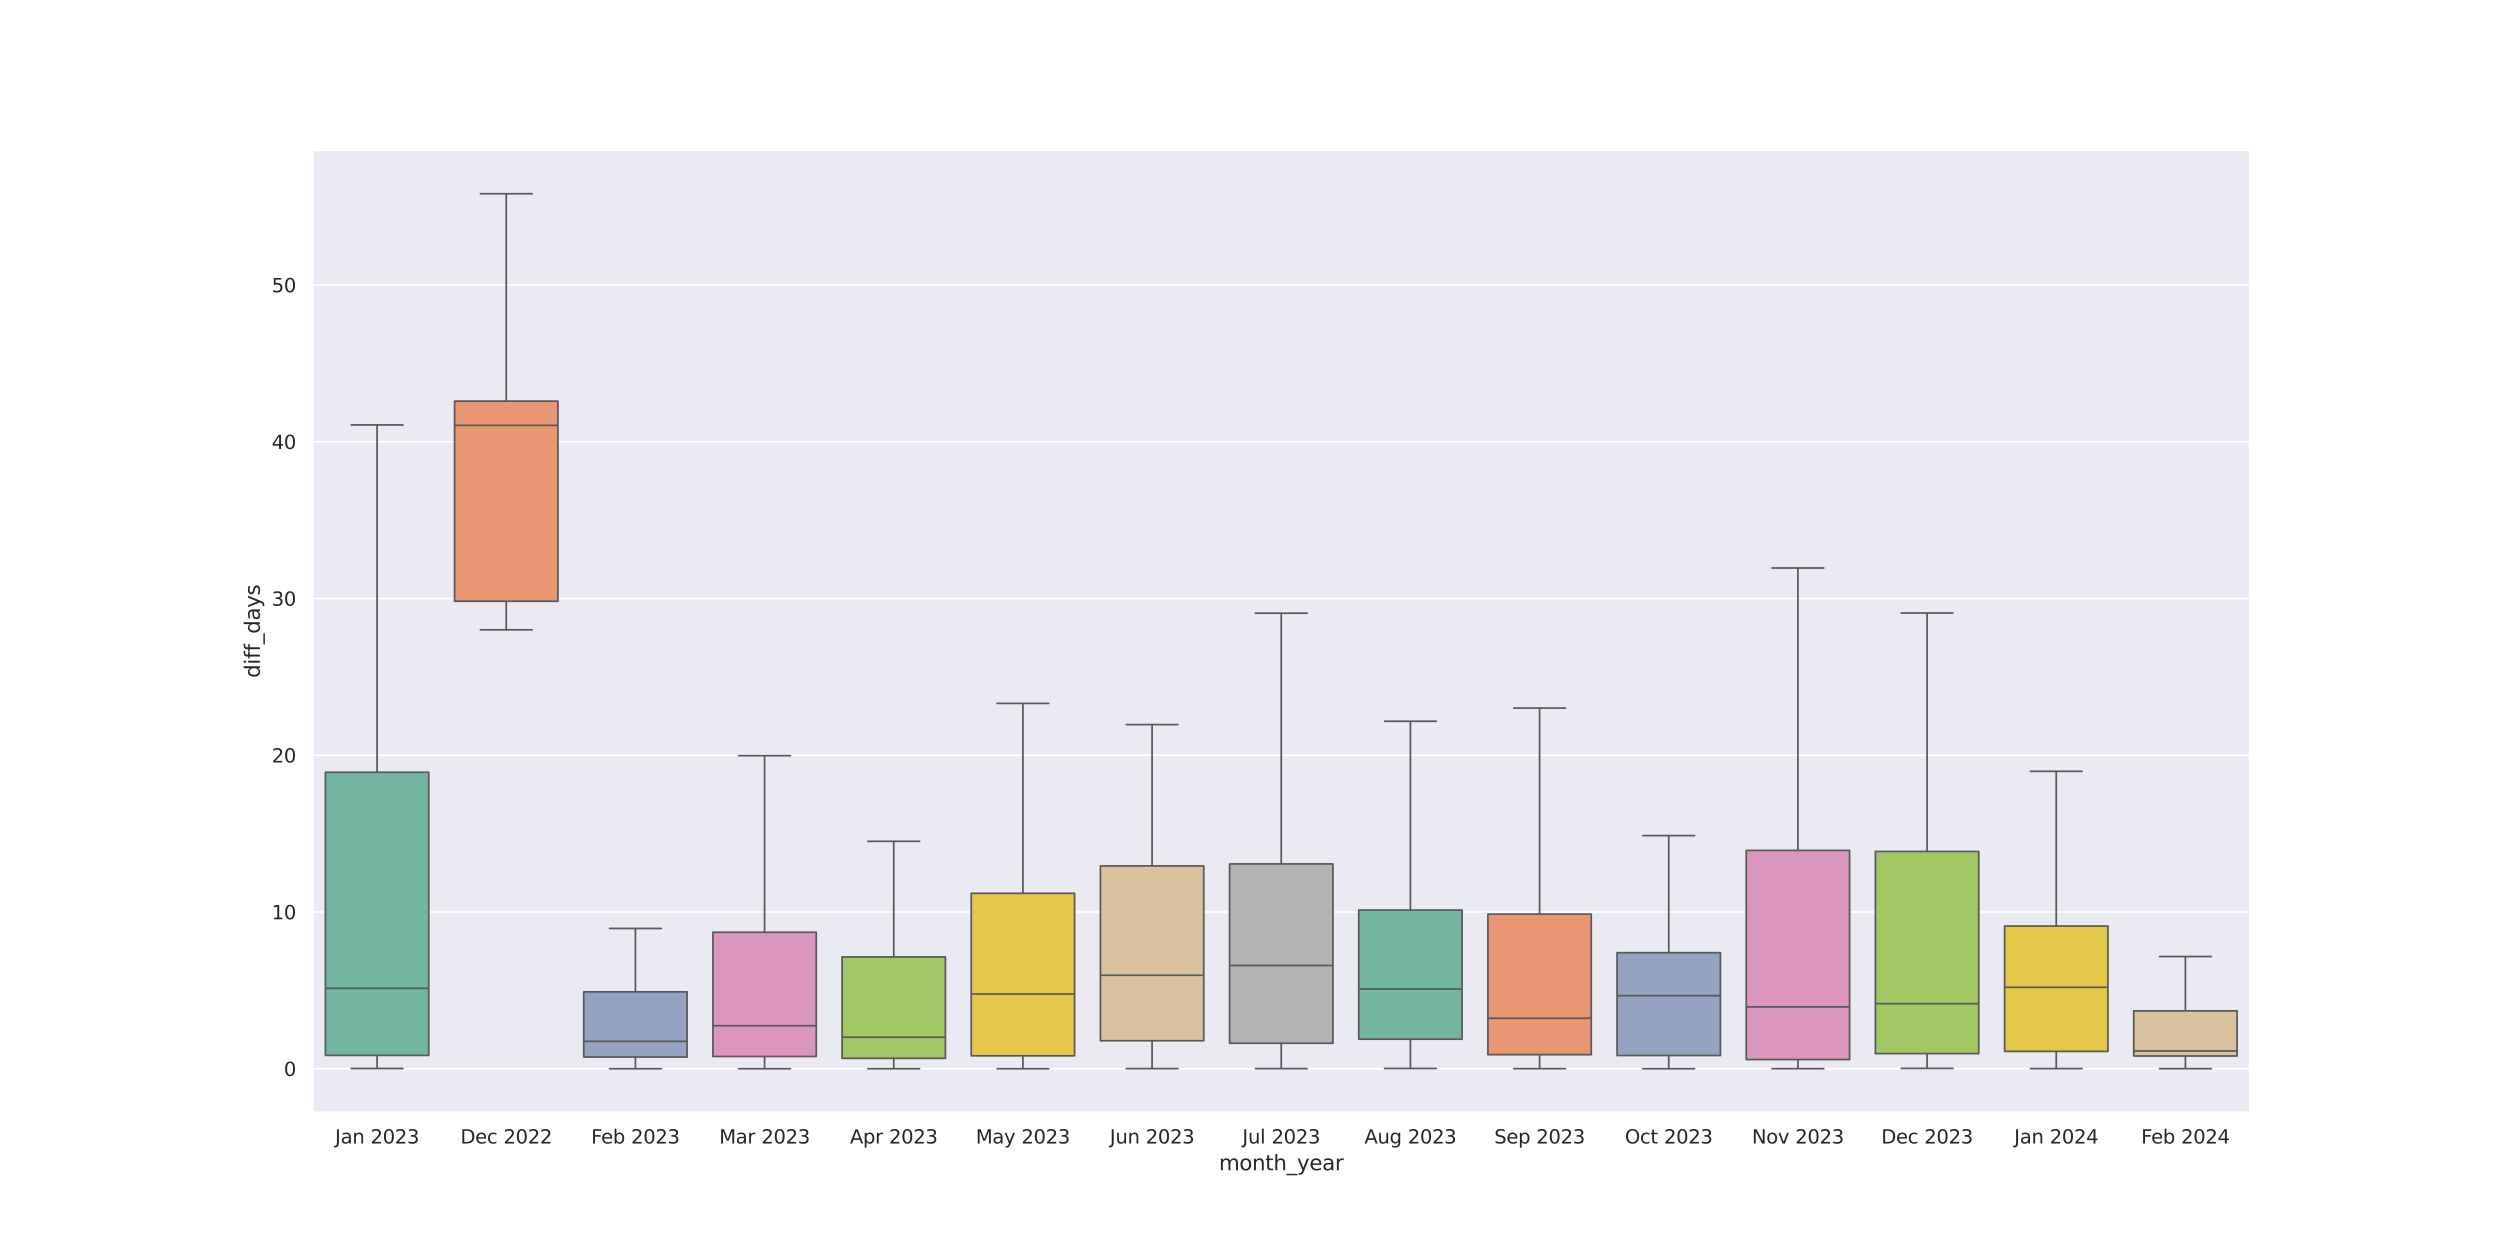 <?xml version="1.0" encoding="utf-8" standalone="no"?>
<!DOCTYPE svg PUBLIC "-//W3C//DTD SVG 1.1//EN"
  "http://www.w3.org/Graphics/SVG/1.1/DTD/svg11.dtd">
<svg xmlns:xlink="http://www.w3.org/1999/xlink" width="1440pt" height="720pt" viewBox="0 0 1440 720" xmlns="http://www.w3.org/2000/svg" version="1.1">
 <defs>
  <style type="text/css">*{stroke-linejoin: round; stroke-linecap: butt}</style>
 </defs>
 <g id="figure_1">
  <g id="patch_1">
   <path d="M 0 720 
L 1440 720 
L 1440 0 
L 0 0 
z
" style="fill: #ffffff"/>
  </g>
  <g id="axes_1">
   <g id="patch_2">
    <path d="M 180 640.8 
L 1296 640.8 
L 1296 86.4 
L 180 86.4 
z
" style="fill: #eaeaf2"/>
   </g>
   <g id="matplotlib.axis_1">
    <g id="xtick_1">
     <g id="text_1">
      <!-- Jan 2023 -->
      <g style="fill: #262626" transform="translate(192.976 658.658) scale(0.11 -0.11)">
       <defs>
        <path id="DejaVuSans-4a" d="M 628 4666 
L 1259 4666 
L 1259 325 
Q 1259 -519 939 -900 
Q 619 -1281 -91 -1281 
L -331 -1281 
L -331 -750 
L -134 -750 
Q 284 -750 456 -515 
Q 628 -281 628 325 
L 628 4666 
z
" transform="scale(0.016)"/>
        <path id="DejaVuSans-61" d="M 2194 1759 
Q 1497 1759 1228 1600 
Q 959 1441 959 1056 
Q 959 750 1161 570 
Q 1363 391 1709 391 
Q 2188 391 2477 730 
Q 2766 1069 2766 1631 
L 2766 1759 
L 2194 1759 
z
M 3341 1997 
L 3341 0 
L 2766 0 
L 2766 531 
Q 2569 213 2275 61 
Q 1981 -91 1556 -91 
Q 1019 -91 701 211 
Q 384 513 384 1019 
Q 384 1609 779 1909 
Q 1175 2209 1959 2209 
L 2766 2209 
L 2766 2266 
Q 2766 2663 2505 2880 
Q 2244 3097 1772 3097 
Q 1472 3097 1187 3025 
Q 903 2953 641 2809 
L 641 3341 
Q 956 3463 1253 3523 
Q 1550 3584 1831 3584 
Q 2591 3584 2966 3190 
Q 3341 2797 3341 1997 
z
" transform="scale(0.016)"/>
        <path id="DejaVuSans-6e" d="M 3513 2113 
L 3513 0 
L 2938 0 
L 2938 2094 
Q 2938 2591 2744 2837 
Q 2550 3084 2163 3084 
Q 1697 3084 1428 2787 
Q 1159 2491 1159 1978 
L 1159 0 
L 581 0 
L 581 3500 
L 1159 3500 
L 1159 2956 
Q 1366 3272 1645 3428 
Q 1925 3584 2291 3584 
Q 2894 3584 3203 3211 
Q 3513 2838 3513 2113 
z
" transform="scale(0.016)"/>
        <path id="DejaVuSans-20" transform="scale(0.016)"/>
        <path id="DejaVuSans-32" d="M 1228 531 
L 3431 531 
L 3431 0 
L 469 0 
L 469 531 
Q 828 903 1448 1529 
Q 2069 2156 2228 2338 
Q 2531 2678 2651 2914 
Q 2772 3150 2772 3378 
Q 2772 3750 2511 3984 
Q 2250 4219 1831 4219 
Q 1534 4219 1204 4116 
Q 875 4013 500 3803 
L 500 4441 
Q 881 4594 1212 4672 
Q 1544 4750 1819 4750 
Q 2544 4750 2975 4387 
Q 3406 4025 3406 3419 
Q 3406 3131 3298 2873 
Q 3191 2616 2906 2266 
Q 2828 2175 2409 1742 
Q 1991 1309 1228 531 
z
" transform="scale(0.016)"/>
        <path id="DejaVuSans-30" d="M 2034 4250 
Q 1547 4250 1301 3770 
Q 1056 3291 1056 2328 
Q 1056 1369 1301 889 
Q 1547 409 2034 409 
Q 2525 409 2770 889 
Q 3016 1369 3016 2328 
Q 3016 3291 2770 3770 
Q 2525 4250 2034 4250 
z
M 2034 4750 
Q 2819 4750 3233 4129 
Q 3647 3509 3647 2328 
Q 3647 1150 3233 529 
Q 2819 -91 2034 -91 
Q 1250 -91 836 529 
Q 422 1150 422 2328 
Q 422 3509 836 4129 
Q 1250 4750 2034 4750 
z
" transform="scale(0.016)"/>
        <path id="DejaVuSans-33" d="M 2597 2516 
Q 3050 2419 3304 2112 
Q 3559 1806 3559 1356 
Q 3559 666 3084 287 
Q 2609 -91 1734 -91 
Q 1441 -91 1130 -33 
Q 819 25 488 141 
L 488 750 
Q 750 597 1062 519 
Q 1375 441 1716 441 
Q 2309 441 2620 675 
Q 2931 909 2931 1356 
Q 2931 1769 2642 2001 
Q 2353 2234 1838 2234 
L 1294 2234 
L 1294 2753 
L 1863 2753 
Q 2328 2753 2575 2939 
Q 2822 3125 2822 3475 
Q 2822 3834 2567 4026 
Q 2313 4219 1838 4219 
Q 1578 4219 1281 4162 
Q 984 4106 628 3988 
L 628 4550 
Q 988 4650 1302 4700 
Q 1616 4750 1894 4750 
Q 2613 4750 3031 4423 
Q 3450 4097 3450 3541 
Q 3450 3153 3228 2886 
Q 3006 2619 2597 2516 
z
" transform="scale(0.016)"/>
       </defs>
       <use xlink:href="#DejaVuSans-4a"/>
       <use xlink:href="#DejaVuSans-61" x="29.492"/>
       <use xlink:href="#DejaVuSans-6e" x="90.771"/>
       <use xlink:href="#DejaVuSans-20" x="154.15"/>
       <use xlink:href="#DejaVuSans-32" x="185.938"/>
       <use xlink:href="#DejaVuSans-30" x="249.561"/>
       <use xlink:href="#DejaVuSans-32" x="313.184"/>
       <use xlink:href="#DejaVuSans-33" x="376.807"/>
      </g>
     </g>
    </g>
    <g id="xtick_2">
     <g id="text_2">
      <!-- Dec 2022 -->
      <g style="fill: #262626" transform="translate(265.211 658.658) scale(0.11 -0.11)">
       <defs>
        <path id="DejaVuSans-44" d="M 1259 4147 
L 1259 519 
L 2022 519 
Q 2988 519 3436 956 
Q 3884 1394 3884 2338 
Q 3884 3275 3436 3711 
Q 2988 4147 2022 4147 
L 1259 4147 
z
M 628 4666 
L 1925 4666 
Q 3281 4666 3915 4102 
Q 4550 3538 4550 2338 
Q 4550 1131 3912 565 
Q 3275 0 1925 0 
L 628 0 
L 628 4666 
z
" transform="scale(0.016)"/>
        <path id="DejaVuSans-65" d="M 3597 1894 
L 3597 1613 
L 953 1613 
Q 991 1019 1311 708 
Q 1631 397 2203 397 
Q 2534 397 2845 478 
Q 3156 559 3463 722 
L 3463 178 
Q 3153 47 2828 -22 
Q 2503 -91 2169 -91 
Q 1331 -91 842 396 
Q 353 884 353 1716 
Q 353 2575 817 3079 
Q 1281 3584 2069 3584 
Q 2775 3584 3186 3129 
Q 3597 2675 3597 1894 
z
M 3022 2063 
Q 3016 2534 2758 2815 
Q 2500 3097 2075 3097 
Q 1594 3097 1305 2825 
Q 1016 2553 972 2059 
L 3022 2063 
z
" transform="scale(0.016)"/>
        <path id="DejaVuSans-63" d="M 3122 3366 
L 3122 2828 
Q 2878 2963 2633 3030 
Q 2388 3097 2138 3097 
Q 1578 3097 1268 2742 
Q 959 2388 959 1747 
Q 959 1106 1268 751 
Q 1578 397 2138 397 
Q 2388 397 2633 464 
Q 2878 531 3122 666 
L 3122 134 
Q 2881 22 2623 -34 
Q 2366 -91 2075 -91 
Q 1284 -91 818 406 
Q 353 903 353 1747 
Q 353 2603 823 3093 
Q 1294 3584 2113 3584 
Q 2378 3584 2631 3529 
Q 2884 3475 3122 3366 
z
" transform="scale(0.016)"/>
       </defs>
       <use xlink:href="#DejaVuSans-44"/>
       <use xlink:href="#DejaVuSans-65" x="77.002"/>
       <use xlink:href="#DejaVuSans-63" x="138.525"/>
       <use xlink:href="#DejaVuSans-20" x="193.506"/>
       <use xlink:href="#DejaVuSans-32" x="225.293"/>
       <use xlink:href="#DejaVuSans-30" x="288.916"/>
       <use xlink:href="#DejaVuSans-32" x="352.539"/>
       <use xlink:href="#DejaVuSans-32" x="416.162"/>
      </g>
     </g>
    </g>
    <g id="xtick_3">
     <g id="text_3">
      <!-- Feb 2023 -->
      <g style="fill: #262626" transform="translate(340.518 658.658) scale(0.11 -0.11)">
       <defs>
        <path id="DejaVuSans-46" d="M 628 4666 
L 3309 4666 
L 3309 4134 
L 1259 4134 
L 1259 2759 
L 3109 2759 
L 3109 2228 
L 1259 2228 
L 1259 0 
L 628 0 
L 628 4666 
z
" transform="scale(0.016)"/>
        <path id="DejaVuSans-62" d="M 3116 1747 
Q 3116 2381 2855 2742 
Q 2594 3103 2138 3103 
Q 1681 3103 1420 2742 
Q 1159 2381 1159 1747 
Q 1159 1113 1420 752 
Q 1681 391 2138 391 
Q 2594 391 2855 752 
Q 3116 1113 3116 1747 
z
M 1159 2969 
Q 1341 3281 1617 3432 
Q 1894 3584 2278 3584 
Q 2916 3584 3314 3078 
Q 3713 2572 3713 1747 
Q 3713 922 3314 415 
Q 2916 -91 2278 -91 
Q 1894 -91 1617 61 
Q 1341 213 1159 525 
L 1159 0 
L 581 0 
L 581 4863 
L 1159 4863 
L 1159 2969 
z
" transform="scale(0.016)"/>
       </defs>
       <use xlink:href="#DejaVuSans-46"/>
       <use xlink:href="#DejaVuSans-65" x="52.02"/>
       <use xlink:href="#DejaVuSans-62" x="113.543"/>
       <use xlink:href="#DejaVuSans-20" x="177.02"/>
       <use xlink:href="#DejaVuSans-32" x="208.807"/>
       <use xlink:href="#DejaVuSans-30" x="272.43"/>
       <use xlink:href="#DejaVuSans-32" x="336.053"/>
       <use xlink:href="#DejaVuSans-33" x="399.676"/>
      </g>
     </g>
    </g>
    <g id="xtick_4">
     <g id="text_4">
      <!-- Mar 2023 -->
      <g style="fill: #262626" transform="translate(414.278 658.658) scale(0.11 -0.11)">
       <defs>
        <path id="DejaVuSans-4d" d="M 628 4666 
L 1569 4666 
L 2759 1491 
L 3956 4666 
L 4897 4666 
L 4897 0 
L 4281 0 
L 4281 4097 
L 3078 897 
L 2444 897 
L 1241 4097 
L 1241 0 
L 628 0 
L 628 4666 
z
" transform="scale(0.016)"/>
        <path id="DejaVuSans-72" d="M 2631 2963 
Q 2534 3019 2420 3045 
Q 2306 3072 2169 3072 
Q 1681 3072 1420 2755 
Q 1159 2438 1159 1844 
L 1159 0 
L 581 0 
L 581 3500 
L 1159 3500 
L 1159 2956 
Q 1341 3275 1631 3429 
Q 1922 3584 2338 3584 
Q 2397 3584 2469 3576 
Q 2541 3569 2628 3553 
L 2631 2963 
z
" transform="scale(0.016)"/>
       </defs>
       <use xlink:href="#DejaVuSans-4d"/>
       <use xlink:href="#DejaVuSans-61" x="86.279"/>
       <use xlink:href="#DejaVuSans-72" x="147.559"/>
       <use xlink:href="#DejaVuSans-20" x="188.672"/>
       <use xlink:href="#DejaVuSans-32" x="220.459"/>
       <use xlink:href="#DejaVuSans-30" x="284.082"/>
       <use xlink:href="#DejaVuSans-32" x="347.705"/>
       <use xlink:href="#DejaVuSans-33" x="411.328"/>
      </g>
     </g>
    </g>
    <g id="xtick_5">
     <g id="text_5">
      <!-- Apr 2023 -->
      <g style="fill: #262626" transform="translate(489.54 658.658) scale(0.11 -0.11)">
       <defs>
        <path id="DejaVuSans-41" d="M 2188 4044 
L 1331 1722 
L 3047 1722 
L 2188 4044 
z
M 1831 4666 
L 2547 4666 
L 4325 0 
L 3669 0 
L 3244 1197 
L 1141 1197 
L 716 0 
L 50 0 
L 1831 4666 
z
" transform="scale(0.016)"/>
        <path id="DejaVuSans-70" d="M 1159 525 
L 1159 -1331 
L 581 -1331 
L 581 3500 
L 1159 3500 
L 1159 2969 
Q 1341 3281 1617 3432 
Q 1894 3584 2278 3584 
Q 2916 3584 3314 3078 
Q 3713 2572 3713 1747 
Q 3713 922 3314 415 
Q 2916 -91 2278 -91 
Q 1894 -91 1617 61 
Q 1341 213 1159 525 
z
M 3116 1747 
Q 3116 2381 2855 2742 
Q 2594 3103 2138 3103 
Q 1681 3103 1420 2742 
Q 1159 2381 1159 1747 
Q 1159 1113 1420 752 
Q 1681 391 2138 391 
Q 2594 391 2855 752 
Q 3116 1113 3116 1747 
z
" transform="scale(0.016)"/>
       </defs>
       <use xlink:href="#DejaVuSans-41"/>
       <use xlink:href="#DejaVuSans-70" x="68.408"/>
       <use xlink:href="#DejaVuSans-72" x="131.885"/>
       <use xlink:href="#DejaVuSans-20" x="172.998"/>
       <use xlink:href="#DejaVuSans-32" x="204.785"/>
       <use xlink:href="#DejaVuSans-30" x="268.408"/>
       <use xlink:href="#DejaVuSans-32" x="332.031"/>
       <use xlink:href="#DejaVuSans-33" x="395.654"/>
      </g>
     </g>
    </g>
    <g id="xtick_6">
     <g id="text_6">
      <!-- May 2023 -->
      <g style="fill: #262626" transform="translate(562.083 658.658) scale(0.11 -0.11)">
       <defs>
        <path id="DejaVuSans-79" d="M 2059 -325 
Q 1816 -950 1584 -1140 
Q 1353 -1331 966 -1331 
L 506 -1331 
L 506 -850 
L 844 -850 
Q 1081 -850 1212 -737 
Q 1344 -625 1503 -206 
L 1606 56 
L 191 3500 
L 800 3500 
L 1894 763 
L 2988 3500 
L 3597 3500 
L 2059 -325 
z
" transform="scale(0.016)"/>
       </defs>
       <use xlink:href="#DejaVuSans-4d"/>
       <use xlink:href="#DejaVuSans-61" x="86.279"/>
       <use xlink:href="#DejaVuSans-79" x="147.559"/>
       <use xlink:href="#DejaVuSans-20" x="206.738"/>
       <use xlink:href="#DejaVuSans-32" x="238.525"/>
       <use xlink:href="#DejaVuSans-30" x="302.148"/>
       <use xlink:href="#DejaVuSans-32" x="365.771"/>
       <use xlink:href="#DejaVuSans-33" x="429.395"/>
      </g>
     </g>
    </g>
    <g id="xtick_7">
     <g id="text_7">
      <!-- Jun 2023 -->
      <g style="fill: #262626" transform="translate(639.261 658.658) scale(0.11 -0.11)">
       <defs>
        <path id="DejaVuSans-75" d="M 544 1381 
L 544 3500 
L 1119 3500 
L 1119 1403 
Q 1119 906 1312 657 
Q 1506 409 1894 409 
Q 2359 409 2629 706 
Q 2900 1003 2900 1516 
L 2900 3500 
L 3475 3500 
L 3475 0 
L 2900 0 
L 2900 538 
Q 2691 219 2414 64 
Q 2138 -91 1772 -91 
Q 1169 -91 856 284 
Q 544 659 544 1381 
z
M 1991 3584 
L 1991 3584 
z
" transform="scale(0.016)"/>
       </defs>
       <use xlink:href="#DejaVuSans-4a"/>
       <use xlink:href="#DejaVuSans-75" x="29.492"/>
       <use xlink:href="#DejaVuSans-6e" x="92.871"/>
       <use xlink:href="#DejaVuSans-20" x="156.25"/>
       <use xlink:href="#DejaVuSans-32" x="188.037"/>
       <use xlink:href="#DejaVuSans-30" x="251.66"/>
       <use xlink:href="#DejaVuSans-32" x="315.283"/>
       <use xlink:href="#DejaVuSans-33" x="378.906"/>
      </g>
     </g>
    </g>
    <g id="xtick_8">
     <g id="text_8">
      <!-- Jul 2023 -->
      <g style="fill: #262626" transform="translate(715.618 658.658) scale(0.11 -0.11)">
       <defs>
        <path id="DejaVuSans-6c" d="M 603 4863 
L 1178 4863 
L 1178 0 
L 603 0 
L 603 4863 
z
" transform="scale(0.016)"/>
       </defs>
       <use xlink:href="#DejaVuSans-4a"/>
       <use xlink:href="#DejaVuSans-75" x="29.492"/>
       <use xlink:href="#DejaVuSans-6c" x="92.871"/>
       <use xlink:href="#DejaVuSans-20" x="120.654"/>
       <use xlink:href="#DejaVuSans-32" x="152.441"/>
       <use xlink:href="#DejaVuSans-30" x="216.064"/>
       <use xlink:href="#DejaVuSans-32" x="279.688"/>
       <use xlink:href="#DejaVuSans-33" x="343.311"/>
      </g>
     </g>
    </g>
    <g id="xtick_9">
     <g id="text_9">
      <!-- Aug 2023 -->
      <g style="fill: #262626" transform="translate(785.915 658.658) scale(0.11 -0.11)">
       <defs>
        <path id="DejaVuSans-67" d="M 2906 1791 
Q 2906 2416 2648 2759 
Q 2391 3103 1925 3103 
Q 1463 3103 1205 2759 
Q 947 2416 947 1791 
Q 947 1169 1205 825 
Q 1463 481 1925 481 
Q 2391 481 2648 825 
Q 2906 1169 2906 1791 
z
M 3481 434 
Q 3481 -459 3084 -895 
Q 2688 -1331 1869 -1331 
Q 1566 -1331 1297 -1286 
Q 1028 -1241 775 -1147 
L 775 -588 
Q 1028 -725 1275 -790 
Q 1522 -856 1778 -856 
Q 2344 -856 2625 -561 
Q 2906 -266 2906 331 
L 2906 616 
Q 2728 306 2450 153 
Q 2172 0 1784 0 
Q 1141 0 747 490 
Q 353 981 353 1791 
Q 353 2603 747 3093 
Q 1141 3584 1784 3584 
Q 2172 3584 2450 3431 
Q 2728 3278 2906 2969 
L 2906 3500 
L 3481 3500 
L 3481 434 
z
" transform="scale(0.016)"/>
       </defs>
       <use xlink:href="#DejaVuSans-41"/>
       <use xlink:href="#DejaVuSans-75" x="68.408"/>
       <use xlink:href="#DejaVuSans-67" x="131.787"/>
       <use xlink:href="#DejaVuSans-20" x="195.264"/>
       <use xlink:href="#DejaVuSans-32" x="227.051"/>
       <use xlink:href="#DejaVuSans-30" x="290.674"/>
       <use xlink:href="#DejaVuSans-32" x="354.297"/>
       <use xlink:href="#DejaVuSans-33" x="417.92"/>
      </g>
     </g>
    </g>
    <g id="xtick_10">
     <g id="text_10">
      <!-- Sep 2023 -->
      <g style="fill: #262626" transform="translate(860.687 658.658) scale(0.11 -0.11)">
       <defs>
        <path id="DejaVuSans-53" d="M 3425 4513 
L 3425 3897 
Q 3066 4069 2747 4153 
Q 2428 4238 2131 4238 
Q 1616 4238 1336 4038 
Q 1056 3838 1056 3469 
Q 1056 3159 1242 3001 
Q 1428 2844 1947 2747 
L 2328 2669 
Q 3034 2534 3370 2195 
Q 3706 1856 3706 1288 
Q 3706 609 3251 259 
Q 2797 -91 1919 -91 
Q 1588 -91 1214 -16 
Q 841 59 441 206 
L 441 856 
Q 825 641 1194 531 
Q 1563 422 1919 422 
Q 2459 422 2753 634 
Q 3047 847 3047 1241 
Q 3047 1584 2836 1778 
Q 2625 1972 2144 2069 
L 1759 2144 
Q 1053 2284 737 2584 
Q 422 2884 422 3419 
Q 422 4038 858 4394 
Q 1294 4750 2059 4750 
Q 2388 4750 2728 4690 
Q 3069 4631 3425 4513 
z
" transform="scale(0.016)"/>
       </defs>
       <use xlink:href="#DejaVuSans-53"/>
       <use xlink:href="#DejaVuSans-65" x="63.477"/>
       <use xlink:href="#DejaVuSans-70" x="125"/>
       <use xlink:href="#DejaVuSans-20" x="188.477"/>
       <use xlink:href="#DejaVuSans-32" x="220.264"/>
       <use xlink:href="#DejaVuSans-30" x="283.887"/>
       <use xlink:href="#DejaVuSans-32" x="347.51"/>
       <use xlink:href="#DejaVuSans-33" x="411.133"/>
      </g>
     </g>
    </g>
    <g id="xtick_11">
     <g id="text_11">
      <!-- Oct 2023 -->
      <g style="fill: #262626" transform="translate(935.945 658.658) scale(0.11 -0.11)">
       <defs>
        <path id="DejaVuSans-4f" d="M 2522 4238 
Q 1834 4238 1429 3725 
Q 1025 3213 1025 2328 
Q 1025 1447 1429 934 
Q 1834 422 2522 422 
Q 3209 422 3611 934 
Q 4013 1447 4013 2328 
Q 4013 3213 3611 3725 
Q 3209 4238 2522 4238 
z
M 2522 4750 
Q 3503 4750 4090 4092 
Q 4678 3434 4678 2328 
Q 4678 1225 4090 567 
Q 3503 -91 2522 -91 
Q 1538 -91 948 565 
Q 359 1222 359 2328 
Q 359 3434 948 4092 
Q 1538 4750 2522 4750 
z
" transform="scale(0.016)"/>
        <path id="DejaVuSans-74" d="M 1172 4494 
L 1172 3500 
L 2356 3500 
L 2356 3053 
L 1172 3053 
L 1172 1153 
Q 1172 725 1289 603 
Q 1406 481 1766 481 
L 2356 481 
L 2356 0 
L 1766 0 
Q 1100 0 847 248 
Q 594 497 594 1153 
L 594 3053 
L 172 3053 
L 172 3500 
L 594 3500 
L 594 4494 
L 1172 4494 
z
" transform="scale(0.016)"/>
       </defs>
       <use xlink:href="#DejaVuSans-4f"/>
       <use xlink:href="#DejaVuSans-63" x="78.711"/>
       <use xlink:href="#DejaVuSans-74" x="133.691"/>
       <use xlink:href="#DejaVuSans-20" x="172.9"/>
       <use xlink:href="#DejaVuSans-32" x="204.688"/>
       <use xlink:href="#DejaVuSans-30" x="268.311"/>
       <use xlink:href="#DejaVuSans-32" x="331.934"/>
       <use xlink:href="#DejaVuSans-33" x="395.557"/>
      </g>
     </g>
    </g>
    <g id="xtick_12">
     <g id="text_12">
      <!-- Nov 2023 -->
      <g style="fill: #262626" transform="translate(1009.119 658.658) scale(0.11 -0.11)">
       <defs>
        <path id="DejaVuSans-4e" d="M 628 4666 
L 1478 4666 
L 3547 763 
L 3547 4666 
L 4159 4666 
L 4159 0 
L 3309 0 
L 1241 3903 
L 1241 0 
L 628 0 
L 628 4666 
z
" transform="scale(0.016)"/>
        <path id="DejaVuSans-6f" d="M 1959 3097 
Q 1497 3097 1228 2736 
Q 959 2375 959 1747 
Q 959 1119 1226 758 
Q 1494 397 1959 397 
Q 2419 397 2687 759 
Q 2956 1122 2956 1747 
Q 2956 2369 2687 2733 
Q 2419 3097 1959 3097 
z
M 1959 3584 
Q 2709 3584 3137 3096 
Q 3566 2609 3566 1747 
Q 3566 888 3137 398 
Q 2709 -91 1959 -91 
Q 1206 -91 779 398 
Q 353 888 353 1747 
Q 353 2609 779 3096 
Q 1206 3584 1959 3584 
z
" transform="scale(0.016)"/>
        <path id="DejaVuSans-76" d="M 191 3500 
L 800 3500 
L 1894 563 
L 2988 3500 
L 3597 3500 
L 2284 0 
L 1503 0 
L 191 3500 
z
" transform="scale(0.016)"/>
       </defs>
       <use xlink:href="#DejaVuSans-4e"/>
       <use xlink:href="#DejaVuSans-6f" x="74.805"/>
       <use xlink:href="#DejaVuSans-76" x="135.986"/>
       <use xlink:href="#DejaVuSans-20" x="195.166"/>
       <use xlink:href="#DejaVuSans-32" x="226.953"/>
       <use xlink:href="#DejaVuSans-30" x="290.576"/>
       <use xlink:href="#DejaVuSans-32" x="354.199"/>
       <use xlink:href="#DejaVuSans-33" x="417.822"/>
      </g>
     </g>
    </g>
    <g id="xtick_13">
     <g id="text_13">
      <!-- Dec 2023 -->
      <g style="fill: #262626" transform="translate(1083.611 658.658) scale(0.11 -0.11)">
       <use xlink:href="#DejaVuSans-44"/>
       <use xlink:href="#DejaVuSans-65" x="77.002"/>
       <use xlink:href="#DejaVuSans-63" x="138.525"/>
       <use xlink:href="#DejaVuSans-20" x="193.506"/>
       <use xlink:href="#DejaVuSans-32" x="225.293"/>
       <use xlink:href="#DejaVuSans-30" x="288.916"/>
       <use xlink:href="#DejaVuSans-32" x="352.539"/>
       <use xlink:href="#DejaVuSans-33" x="416.162"/>
      </g>
     </g>
    </g>
    <g id="xtick_14">
     <g id="text_14">
      <!-- Jan 2024 -->
      <g style="fill: #262626" transform="translate(1160.176 658.658) scale(0.11 -0.11)">
       <defs>
        <path id="DejaVuSans-34" d="M 2419 4116 
L 825 1625 
L 2419 1625 
L 2419 4116 
z
M 2253 4666 
L 3047 4666 
L 3047 1625 
L 3713 1625 
L 3713 1100 
L 3047 1100 
L 3047 0 
L 2419 0 
L 2419 1100 
L 313 1100 
L 313 1709 
L 2253 4666 
z
" transform="scale(0.016)"/>
       </defs>
       <use xlink:href="#DejaVuSans-4a"/>
       <use xlink:href="#DejaVuSans-61" x="29.492"/>
       <use xlink:href="#DejaVuSans-6e" x="90.771"/>
       <use xlink:href="#DejaVuSans-20" x="154.15"/>
       <use xlink:href="#DejaVuSans-32" x="185.938"/>
       <use xlink:href="#DejaVuSans-30" x="249.561"/>
       <use xlink:href="#DejaVuSans-32" x="313.184"/>
       <use xlink:href="#DejaVuSans-34" x="376.807"/>
      </g>
     </g>
    </g>
    <g id="xtick_15">
     <g id="text_15">
      <!-- Feb 2024 -->
      <g style="fill: #262626" transform="translate(1233.318 658.658) scale(0.11 -0.11)">
       <use xlink:href="#DejaVuSans-46"/>
       <use xlink:href="#DejaVuSans-65" x="52.02"/>
       <use xlink:href="#DejaVuSans-62" x="113.543"/>
       <use xlink:href="#DejaVuSans-20" x="177.02"/>
       <use xlink:href="#DejaVuSans-32" x="208.807"/>
       <use xlink:href="#DejaVuSans-30" x="272.43"/>
       <use xlink:href="#DejaVuSans-32" x="336.053"/>
       <use xlink:href="#DejaVuSans-34" x="399.676"/>
      </g>
     </g>
    </g>
    <g id="text_16">
     <!-- month_year -->
     <g style="fill: #262626" transform="translate(702.141 674.064) scale(0.12 -0.12)">
      <defs>
       <path id="DejaVuSans-6d" d="M 3328 2828 
Q 3544 3216 3844 3400 
Q 4144 3584 4550 3584 
Q 5097 3584 5394 3201 
Q 5691 2819 5691 2113 
L 5691 0 
L 5113 0 
L 5113 2094 
Q 5113 2597 4934 2840 
Q 4756 3084 4391 3084 
Q 3944 3084 3684 2787 
Q 3425 2491 3425 1978 
L 3425 0 
L 2847 0 
L 2847 2094 
Q 2847 2600 2669 2842 
Q 2491 3084 2119 3084 
Q 1678 3084 1418 2786 
Q 1159 2488 1159 1978 
L 1159 0 
L 581 0 
L 581 3500 
L 1159 3500 
L 1159 2956 
Q 1356 3278 1631 3431 
Q 1906 3584 2284 3584 
Q 2666 3584 2933 3390 
Q 3200 3197 3328 2828 
z
" transform="scale(0.016)"/>
       <path id="DejaVuSans-68" d="M 3513 2113 
L 3513 0 
L 2938 0 
L 2938 2094 
Q 2938 2591 2744 2837 
Q 2550 3084 2163 3084 
Q 1697 3084 1428 2787 
Q 1159 2491 1159 1978 
L 1159 0 
L 581 0 
L 581 4863 
L 1159 4863 
L 1159 2956 
Q 1366 3272 1645 3428 
Q 1925 3584 2291 3584 
Q 2894 3584 3203 3211 
Q 3513 2838 3513 2113 
z
" transform="scale(0.016)"/>
       <path id="DejaVuSans-5f" d="M 3263 -1063 
L 3263 -1509 
L -63 -1509 
L -63 -1063 
L 3263 -1063 
z
" transform="scale(0.016)"/>
      </defs>
      <use xlink:href="#DejaVuSans-6d"/>
      <use xlink:href="#DejaVuSans-6f" x="97.412"/>
      <use xlink:href="#DejaVuSans-6e" x="158.594"/>
      <use xlink:href="#DejaVuSans-74" x="221.973"/>
      <use xlink:href="#DejaVuSans-68" x="261.182"/>
      <use xlink:href="#DejaVuSans-5f" x="324.561"/>
      <use xlink:href="#DejaVuSans-79" x="374.561"/>
      <use xlink:href="#DejaVuSans-65" x="433.74"/>
      <use xlink:href="#DejaVuSans-61" x="495.264"/>
      <use xlink:href="#DejaVuSans-72" x="556.543"/>
     </g>
    </g>
   </g>
   <g id="matplotlib.axis_2">
    <g id="ytick_1">
     <g id="line2d_1">
      <path d="M 180 615.6 
L 1296 615.6 
" clip-path="url(#pe420abc6f0)" style="fill: none; stroke: #ffffff; stroke-linecap: round"/>
     </g>
     <g id="text_17">
      <!-- 0 -->
      <g style="fill: #262626" transform="translate(163.501 619.779) scale(0.11 -0.11)">
       <use xlink:href="#DejaVuSans-30"/>
      </g>
     </g>
    </g>
    <g id="ytick_2">
     <g id="line2d_2">
      <path d="M 180 525.31 
L 1296 525.31 
" clip-path="url(#pe420abc6f0)" style="fill: none; stroke: #ffffff; stroke-linecap: round"/>
     </g>
     <g id="text_18">
      <!-- 10 -->
      <g style="fill: #262626" transform="translate(156.502 529.489) scale(0.11 -0.11)">
       <defs>
        <path id="DejaVuSans-31" d="M 794 531 
L 1825 531 
L 1825 4091 
L 703 3866 
L 703 4441 
L 1819 4666 
L 2450 4666 
L 2450 531 
L 3481 531 
L 3481 0 
L 794 0 
L 794 531 
z
" transform="scale(0.016)"/>
       </defs>
       <use xlink:href="#DejaVuSans-31"/>
       <use xlink:href="#DejaVuSans-30" x="63.623"/>
      </g>
     </g>
    </g>
    <g id="ytick_3">
     <g id="line2d_3">
      <path d="M 180 435.019 
L 1296 435.019 
" clip-path="url(#pe420abc6f0)" style="fill: none; stroke: #ffffff; stroke-linecap: round"/>
     </g>
     <g id="text_19">
      <!-- 20 -->
      <g style="fill: #262626" transform="translate(156.502 439.198) scale(0.11 -0.11)">
       <use xlink:href="#DejaVuSans-32"/>
       <use xlink:href="#DejaVuSans-30" x="63.623"/>
      </g>
     </g>
    </g>
    <g id="ytick_4">
     <g id="line2d_4">
      <path d="M 180 344.728 
L 1296 344.728 
" clip-path="url(#pe420abc6f0)" style="fill: none; stroke: #ffffff; stroke-linecap: round"/>
     </g>
     <g id="text_20">
      <!-- 30 -->
      <g style="fill: #262626" transform="translate(156.502 348.907) scale(0.11 -0.11)">
       <use xlink:href="#DejaVuSans-33"/>
       <use xlink:href="#DejaVuSans-30" x="63.623"/>
      </g>
     </g>
    </g>
    <g id="ytick_5">
     <g id="line2d_5">
      <path d="M 180 254.437 
L 1296 254.437 
" clip-path="url(#pe420abc6f0)" style="fill: none; stroke: #ffffff; stroke-linecap: round"/>
     </g>
     <g id="text_21">
      <!-- 40 -->
      <g style="fill: #262626" transform="translate(156.502 258.617) scale(0.11 -0.11)">
       <use xlink:href="#DejaVuSans-34"/>
       <use xlink:href="#DejaVuSans-30" x="63.623"/>
      </g>
     </g>
    </g>
    <g id="ytick_6">
     <g id="line2d_6">
      <path d="M 180 164.147 
L 1296 164.147 
" clip-path="url(#pe420abc6f0)" style="fill: none; stroke: #ffffff; stroke-linecap: round"/>
     </g>
     <g id="text_22">
      <!-- 50 -->
      <g style="fill: #262626" transform="translate(156.502 168.326) scale(0.11 -0.11)">
       <defs>
        <path id="DejaVuSans-35" d="M 691 4666 
L 3169 4666 
L 3169 4134 
L 1269 4134 
L 1269 2991 
Q 1406 3038 1543 3061 
Q 1681 3084 1819 3084 
Q 2600 3084 3056 2656 
Q 3513 2228 3513 1497 
Q 3513 744 3044 326 
Q 2575 -91 1722 -91 
Q 1428 -91 1123 -41 
Q 819 9 494 109 
L 494 744 
Q 775 591 1075 516 
Q 1375 441 1709 441 
Q 2250 441 2565 725 
Q 2881 1009 2881 1497 
Q 2881 1984 2565 2268 
Q 2250 2553 1709 2553 
Q 1456 2553 1204 2497 
Q 953 2441 691 2322 
L 691 4666 
z
" transform="scale(0.016)"/>
       </defs>
       <use xlink:href="#DejaVuSans-35"/>
       <use xlink:href="#DejaVuSans-30" x="63.623"/>
      </g>
     </g>
    </g>
    <g id="text_23">
     <!-- diff_days -->
     <g style="fill: #262626" transform="translate(149.673 390.463) rotate(-90) scale(0.12 -0.12)">
      <defs>
       <path id="DejaVuSans-64" d="M 2906 2969 
L 2906 4863 
L 3481 4863 
L 3481 0 
L 2906 0 
L 2906 525 
Q 2725 213 2448 61 
Q 2172 -91 1784 -91 
Q 1150 -91 751 415 
Q 353 922 353 1747 
Q 353 2572 751 3078 
Q 1150 3584 1784 3584 
Q 2172 3584 2448 3432 
Q 2725 3281 2906 2969 
z
M 947 1747 
Q 947 1113 1208 752 
Q 1469 391 1925 391 
Q 2381 391 2643 752 
Q 2906 1113 2906 1747 
Q 2906 2381 2643 2742 
Q 2381 3103 1925 3103 
Q 1469 3103 1208 2742 
Q 947 2381 947 1747 
z
" transform="scale(0.016)"/>
       <path id="DejaVuSans-69" d="M 603 3500 
L 1178 3500 
L 1178 0 
L 603 0 
L 603 3500 
z
M 603 4863 
L 1178 4863 
L 1178 4134 
L 603 4134 
L 603 4863 
z
" transform="scale(0.016)"/>
       <path id="DejaVuSans-66" d="M 2375 4863 
L 2375 4384 
L 1825 4384 
Q 1516 4384 1395 4259 
Q 1275 4134 1275 3809 
L 1275 3500 
L 2222 3500 
L 2222 3053 
L 1275 3053 
L 1275 0 
L 697 0 
L 697 3053 
L 147 3053 
L 147 3500 
L 697 3500 
L 697 3744 
Q 697 4328 969 4595 
Q 1241 4863 1831 4863 
L 2375 4863 
z
" transform="scale(0.016)"/>
       <path id="DejaVuSans-73" d="M 2834 3397 
L 2834 2853 
Q 2591 2978 2328 3040 
Q 2066 3103 1784 3103 
Q 1356 3103 1142 2972 
Q 928 2841 928 2578 
Q 928 2378 1081 2264 
Q 1234 2150 1697 2047 
L 1894 2003 
Q 2506 1872 2764 1633 
Q 3022 1394 3022 966 
Q 3022 478 2636 193 
Q 2250 -91 1575 -91 
Q 1294 -91 989 -36 
Q 684 19 347 128 
L 347 722 
Q 666 556 975 473 
Q 1284 391 1588 391 
Q 1994 391 2212 530 
Q 2431 669 2431 922 
Q 2431 1156 2273 1281 
Q 2116 1406 1581 1522 
L 1381 1569 
Q 847 1681 609 1914 
Q 372 2147 372 2553 
Q 372 3047 722 3315 
Q 1072 3584 1716 3584 
Q 2034 3584 2315 3537 
Q 2597 3491 2834 3397 
z
" transform="scale(0.016)"/>
      </defs>
      <use xlink:href="#DejaVuSans-64"/>
      <use xlink:href="#DejaVuSans-69" x="63.477"/>
      <use xlink:href="#DejaVuSans-66" x="91.26"/>
      <use xlink:href="#DejaVuSans-66" x="126.465"/>
      <use xlink:href="#DejaVuSans-5f" x="161.67"/>
      <use xlink:href="#DejaVuSans-64" x="211.67"/>
      <use xlink:href="#DejaVuSans-61" x="275.146"/>
      <use xlink:href="#DejaVuSans-79" x="336.426"/>
      <use xlink:href="#DejaVuSans-73" x="395.605"/>
     </g>
    </g>
   </g>
   <g id="patch_3">
    <path d="M 187.44 607.906 
L 246.96 607.906 
L 246.96 444.829 
L 187.44 444.829 
L 187.44 607.906 
z
" clip-path="url(#pe420abc6f0)" style="fill: #72b6a1; stroke: #595959; stroke-linejoin: miter"/>
   </g>
   <g id="line2d_7">
    <path d="M 217.2 607.906 
L 217.2 615.457 
" clip-path="url(#pe420abc6f0)" style="fill: none; stroke: #595959"/>
   </g>
   <g id="line2d_8">
    <path d="M 217.2 444.829 
L 217.2 244.768 
" clip-path="url(#pe420abc6f0)" style="fill: none; stroke: #595959"/>
   </g>
   <g id="line2d_9">
    <path d="M 202.32 615.457 
L 232.08 615.457 
" clip-path="url(#pe420abc6f0)" style="fill: none; stroke: #595959; stroke-linecap: round"/>
   </g>
   <g id="line2d_10">
    <path d="M 202.32 244.768 
L 232.08 244.768 
" clip-path="url(#pe420abc6f0)" style="fill: none; stroke: #595959; stroke-linecap: round"/>
   </g>
   <g id="patch_4">
    <path d="M 261.84 346.327 
L 321.36 346.327 
L 321.36 231.066 
L 261.84 231.066 
L 261.84 346.327 
z
" clip-path="url(#pe420abc6f0)" style="fill: #e99675; stroke: #595959; stroke-linejoin: miter"/>
   </g>
   <g id="line2d_11">
    <path d="M 291.6 346.327 
L 291.6 362.779 
" clip-path="url(#pe420abc6f0)" style="fill: none; stroke: #595959"/>
   </g>
   <g id="line2d_12">
    <path d="M 291.6 231.066 
L 291.6 111.6 
" clip-path="url(#pe420abc6f0)" style="fill: none; stroke: #595959"/>
   </g>
   <g id="line2d_13">
    <path d="M 276.72 362.779 
L 306.48 362.779 
" clip-path="url(#pe420abc6f0)" style="fill: none; stroke: #595959; stroke-linecap: round"/>
   </g>
   <g id="line2d_14">
    <path d="M 276.72 111.6 
L 306.48 111.6 
" clip-path="url(#pe420abc6f0)" style="fill: none; stroke: #595959; stroke-linecap: round"/>
   </g>
   <g id="patch_5">
    <path d="M 336.24 608.858 
L 395.76 608.858 
L 395.76 571.313 
L 336.24 571.313 
L 336.24 608.858 
z
" clip-path="url(#pe420abc6f0)" style="fill: #95a3c3; stroke: #595959; stroke-linejoin: miter"/>
   </g>
   <g id="line2d_15">
    <path d="M 366 608.858 
L 366 615.58 
" clip-path="url(#pe420abc6f0)" style="fill: none; stroke: #595959"/>
   </g>
   <g id="line2d_16">
    <path d="M 366 571.313 
L 366 534.778 
" clip-path="url(#pe420abc6f0)" style="fill: none; stroke: #595959"/>
   </g>
   <g id="line2d_17">
    <path d="M 351.12 615.58 
L 380.88 615.58 
" clip-path="url(#pe420abc6f0)" style="fill: none; stroke: #595959; stroke-linecap: round"/>
   </g>
   <g id="line2d_18">
    <path d="M 351.12 534.778 
L 380.88 534.778 
" clip-path="url(#pe420abc6f0)" style="fill: none; stroke: #595959; stroke-linecap: round"/>
   </g>
   <g id="patch_6">
    <path d="M 410.64 608.521 
L 470.16 608.521 
L 470.16 536.976 
L 410.64 536.976 
L 410.64 608.521 
z
" clip-path="url(#pe420abc6f0)" style="fill: #db96c0; stroke: #595959; stroke-linejoin: miter"/>
   </g>
   <g id="line2d_19">
    <path d="M 440.4 608.521 
L 440.4 615.6 
" clip-path="url(#pe420abc6f0)" style="fill: none; stroke: #595959"/>
   </g>
   <g id="line2d_20">
    <path d="M 440.4 536.976 
L 440.4 435.266 
" clip-path="url(#pe420abc6f0)" style="fill: none; stroke: #595959"/>
   </g>
   <g id="line2d_21">
    <path d="M 425.52 615.6 
L 455.28 615.6 
" clip-path="url(#pe420abc6f0)" style="fill: none; stroke: #595959; stroke-linecap: round"/>
   </g>
   <g id="line2d_22">
    <path d="M 425.52 435.266 
L 455.28 435.266 
" clip-path="url(#pe420abc6f0)" style="fill: none; stroke: #595959; stroke-linecap: round"/>
   </g>
   <g id="patch_7">
    <path d="M 485.04 609.603 
L 544.56 609.603 
L 544.56 551.202 
L 485.04 551.202 
L 485.04 609.603 
z
" clip-path="url(#pe420abc6f0)" style="fill: #a2c865; stroke: #595959; stroke-linejoin: miter"/>
   </g>
   <g id="line2d_23">
    <path d="M 514.8 609.603 
L 514.8 615.6 
" clip-path="url(#pe420abc6f0)" style="fill: none; stroke: #595959"/>
   </g>
   <g id="line2d_24">
    <path d="M 514.8 551.202 
L 514.8 484.601 
" clip-path="url(#pe420abc6f0)" style="fill: none; stroke: #595959"/>
   </g>
   <g id="line2d_25">
    <path d="M 499.92 615.6 
L 529.68 615.6 
" clip-path="url(#pe420abc6f0)" style="fill: none; stroke: #595959; stroke-linecap: round"/>
   </g>
   <g id="line2d_26">
    <path d="M 499.92 484.601 
L 529.68 484.601 
" clip-path="url(#pe420abc6f0)" style="fill: none; stroke: #595959; stroke-linecap: round"/>
   </g>
   <g id="patch_8">
    <path d="M 559.44 608.151 
L 618.96 608.151 
L 618.96 514.565 
L 559.44 514.565 
L 559.44 608.151 
z
" clip-path="url(#pe420abc6f0)" style="fill: #e5c849; stroke: #595959; stroke-linejoin: miter"/>
   </g>
   <g id="line2d_27">
    <path d="M 589.2 608.151 
L 589.2 615.574 
" clip-path="url(#pe420abc6f0)" style="fill: none; stroke: #595959"/>
   </g>
   <g id="line2d_28">
    <path d="M 589.2 514.565 
L 589.2 405.168 
" clip-path="url(#pe420abc6f0)" style="fill: none; stroke: #595959"/>
   </g>
   <g id="line2d_29">
    <path d="M 574.32 615.574 
L 604.08 615.574 
" clip-path="url(#pe420abc6f0)" style="fill: none; stroke: #595959; stroke-linecap: round"/>
   </g>
   <g id="line2d_30">
    <path d="M 574.32 405.168 
L 604.08 405.168 
" clip-path="url(#pe420abc6f0)" style="fill: none; stroke: #595959; stroke-linecap: round"/>
   </g>
   <g id="patch_9">
    <path d="M 633.84 599.45 
L 693.36 599.45 
L 693.36 498.779 
L 633.84 498.779 
L 633.84 599.45 
z
" clip-path="url(#pe420abc6f0)" style="fill: #dbc29e; stroke: #595959; stroke-linejoin: miter"/>
   </g>
   <g id="line2d_31">
    <path d="M 663.6 599.45 
L 663.6 615.516 
" clip-path="url(#pe420abc6f0)" style="fill: none; stroke: #595959"/>
   </g>
   <g id="line2d_32">
    <path d="M 663.6 498.779 
L 663.6 417.374 
" clip-path="url(#pe420abc6f0)" style="fill: none; stroke: #595959"/>
   </g>
   <g id="line2d_33">
    <path d="M 648.72 615.516 
L 678.48 615.516 
" clip-path="url(#pe420abc6f0)" style="fill: none; stroke: #595959; stroke-linecap: round"/>
   </g>
   <g id="line2d_34">
    <path d="M 648.72 417.374 
L 678.48 417.374 
" clip-path="url(#pe420abc6f0)" style="fill: none; stroke: #595959; stroke-linecap: round"/>
   </g>
   <g id="patch_10">
    <path d="M 708.24 600.906 
L 767.76 600.906 
L 767.76 497.614 
L 708.24 497.614 
L 708.24 600.906 
z
" clip-path="url(#pe420abc6f0)" style="fill: #b3b3b3; stroke: #595959; stroke-linejoin: miter"/>
   </g>
   <g id="line2d_35">
    <path d="M 738 600.906 
L 738 615.497 
" clip-path="url(#pe420abc6f0)" style="fill: none; stroke: #595959"/>
   </g>
   <g id="line2d_36">
    <path d="M 738 497.614 
L 738 353.205 
" clip-path="url(#pe420abc6f0)" style="fill: none; stroke: #595959"/>
   </g>
   <g id="line2d_37">
    <path d="M 723.12 615.497 
L 752.88 615.497 
" clip-path="url(#pe420abc6f0)" style="fill: none; stroke: #595959; stroke-linecap: round"/>
   </g>
   <g id="line2d_38">
    <path d="M 723.12 353.205 
L 752.88 353.205 
" clip-path="url(#pe420abc6f0)" style="fill: none; stroke: #595959; stroke-linecap: round"/>
   </g>
   <g id="patch_11">
    <path d="M 782.64 598.565 
L 842.16 598.565 
L 842.16 524.202 
L 782.64 524.202 
L 782.64 598.565 
z
" clip-path="url(#pe420abc6f0)" style="fill: #72b6a1; stroke: #595959; stroke-linejoin: miter"/>
   </g>
   <g id="line2d_39">
    <path d="M 812.4 598.565 
L 812.4 615.452 
" clip-path="url(#pe420abc6f0)" style="fill: none; stroke: #595959"/>
   </g>
   <g id="line2d_40">
    <path d="M 812.4 524.202 
L 812.4 415.466 
" clip-path="url(#pe420abc6f0)" style="fill: none; stroke: #595959"/>
   </g>
   <g id="line2d_41">
    <path d="M 797.52 615.452 
L 827.28 615.452 
" clip-path="url(#pe420abc6f0)" style="fill: none; stroke: #595959; stroke-linecap: round"/>
   </g>
   <g id="line2d_42">
    <path d="M 797.52 415.466 
L 827.28 415.466 
" clip-path="url(#pe420abc6f0)" style="fill: none; stroke: #595959; stroke-linecap: round"/>
   </g>
   <g id="patch_12">
    <path d="M 857.04 607.495 
L 916.56 607.495 
L 916.56 526.551 
L 857.04 526.551 
L 857.04 607.495 
z
" clip-path="url(#pe420abc6f0)" style="fill: #e99675; stroke: #595959; stroke-linejoin: miter"/>
   </g>
   <g id="line2d_43">
    <path d="M 886.8 607.495 
L 886.8 615.549 
" clip-path="url(#pe420abc6f0)" style="fill: none; stroke: #595959"/>
   </g>
   <g id="line2d_44">
    <path d="M 886.8 526.551 
L 886.8 407.84 
" clip-path="url(#pe420abc6f0)" style="fill: none; stroke: #595959"/>
   </g>
   <g id="line2d_45">
    <path d="M 871.92 615.549 
L 901.68 615.549 
" clip-path="url(#pe420abc6f0)" style="fill: none; stroke: #595959; stroke-linecap: round"/>
   </g>
   <g id="line2d_46">
    <path d="M 871.92 407.84 
L 901.68 407.84 
" clip-path="url(#pe420abc6f0)" style="fill: none; stroke: #595959; stroke-linecap: round"/>
   </g>
   <g id="patch_13">
    <path d="M 931.44 607.999 
L 990.96 607.999 
L 990.96 548.736 
L 931.44 548.736 
L 931.44 607.999 
z
" clip-path="url(#pe420abc6f0)" style="fill: #95a3c3; stroke: #595959; stroke-linejoin: miter"/>
   </g>
   <g id="line2d_47">
    <path d="M 961.2 607.999 
L 961.2 615.582 
" clip-path="url(#pe420abc6f0)" style="fill: none; stroke: #595959"/>
   </g>
   <g id="line2d_48">
    <path d="M 961.2 548.736 
L 961.2 481.297 
" clip-path="url(#pe420abc6f0)" style="fill: none; stroke: #595959"/>
   </g>
   <g id="line2d_49">
    <path d="M 946.32 615.582 
L 976.08 615.582 
" clip-path="url(#pe420abc6f0)" style="fill: none; stroke: #595959; stroke-linecap: round"/>
   </g>
   <g id="line2d_50">
    <path d="M 946.32 481.297 
L 976.08 481.297 
" clip-path="url(#pe420abc6f0)" style="fill: none; stroke: #595959; stroke-linecap: round"/>
   </g>
   <g id="patch_14">
    <path d="M 1005.84 610.309 
L 1065.36 610.309 
L 1065.36 489.821 
L 1005.84 489.821 
L 1005.84 610.309 
z
" clip-path="url(#pe420abc6f0)" style="fill: #db96c0; stroke: #595959; stroke-linejoin: miter"/>
   </g>
   <g id="line2d_51">
    <path d="M 1035.6 610.309 
L 1035.6 615.546 
" clip-path="url(#pe420abc6f0)" style="fill: none; stroke: #595959"/>
   </g>
   <g id="line2d_52">
    <path d="M 1035.6 489.821 
L 1035.6 327.16 
" clip-path="url(#pe420abc6f0)" style="fill: none; stroke: #595959"/>
   </g>
   <g id="line2d_53">
    <path d="M 1020.72 615.546 
L 1050.48 615.546 
" clip-path="url(#pe420abc6f0)" style="fill: none; stroke: #595959; stroke-linecap: round"/>
   </g>
   <g id="line2d_54">
    <path d="M 1020.72 327.16 
L 1050.48 327.16 
" clip-path="url(#pe420abc6f0)" style="fill: none; stroke: #595959; stroke-linecap: round"/>
   </g>
   <g id="patch_15">
    <path d="M 1080.24 606.86 
L 1139.76 606.86 
L 1139.76 490.446 
L 1080.24 490.446 
L 1080.24 606.86 
z
" clip-path="url(#pe420abc6f0)" style="fill: #a2c865; stroke: #595959; stroke-linejoin: miter"/>
   </g>
   <g id="line2d_55">
    <path d="M 1110 606.86 
L 1110 615.397 
" clip-path="url(#pe420abc6f0)" style="fill: none; stroke: #595959"/>
   </g>
   <g id="line2d_56">
    <path d="M 1110 490.446 
L 1110 353.08 
" clip-path="url(#pe420abc6f0)" style="fill: none; stroke: #595959"/>
   </g>
   <g id="line2d_57">
    <path d="M 1095.12 615.397 
L 1124.88 615.397 
" clip-path="url(#pe420abc6f0)" style="fill: none; stroke: #595959; stroke-linecap: round"/>
   </g>
   <g id="line2d_58">
    <path d="M 1095.12 353.08 
L 1124.88 353.08 
" clip-path="url(#pe420abc6f0)" style="fill: none; stroke: #595959; stroke-linecap: round"/>
   </g>
   <g id="patch_16">
    <path d="M 1154.64 605.623 
L 1214.16 605.623 
L 1214.16 533.398 
L 1154.64 533.398 
L 1154.64 605.623 
z
" clip-path="url(#pe420abc6f0)" style="fill: #e5c849; stroke: #595959; stroke-linejoin: miter"/>
   </g>
   <g id="line2d_59">
    <path d="M 1184.4 605.623 
L 1184.4 615.528 
" clip-path="url(#pe420abc6f0)" style="fill: none; stroke: #595959"/>
   </g>
   <g id="line2d_60">
    <path d="M 1184.4 533.398 
L 1184.4 444.275 
" clip-path="url(#pe420abc6f0)" style="fill: none; stroke: #595959"/>
   </g>
   <g id="line2d_61">
    <path d="M 1169.52 615.528 
L 1199.28 615.528 
" clip-path="url(#pe420abc6f0)" style="fill: none; stroke: #595959; stroke-linecap: round"/>
   </g>
   <g id="line2d_62">
    <path d="M 1169.52 444.275 
L 1199.28 444.275 
" clip-path="url(#pe420abc6f0)" style="fill: none; stroke: #595959; stroke-linecap: round"/>
   </g>
   <g id="patch_17">
    <path d="M 1229.04 608.272 
L 1288.56 608.272 
L 1288.56 582.241 
L 1229.04 582.241 
L 1229.04 608.272 
z
" clip-path="url(#pe420abc6f0)" style="fill: #dbc29e; stroke: #595959; stroke-linejoin: miter"/>
   </g>
   <g id="line2d_63">
    <path d="M 1258.8 608.272 
L 1258.8 615.534 
" clip-path="url(#pe420abc6f0)" style="fill: none; stroke: #595959"/>
   </g>
   <g id="line2d_64">
    <path d="M 1258.8 582.241 
L 1258.8 550.979 
" clip-path="url(#pe420abc6f0)" style="fill: none; stroke: #595959"/>
   </g>
   <g id="line2d_65">
    <path d="M 1243.92 615.534 
L 1273.68 615.534 
" clip-path="url(#pe420abc6f0)" style="fill: none; stroke: #595959; stroke-linecap: round"/>
   </g>
   <g id="line2d_66">
    <path d="M 1243.92 550.979 
L 1273.68 550.979 
" clip-path="url(#pe420abc6f0)" style="fill: none; stroke: #595959; stroke-linecap: round"/>
   </g>
   <g id="line2d_67">
    <path d="M 187.44 569.278 
L 246.96 569.278 
" clip-path="url(#pe420abc6f0)" style="fill: none; stroke: #595959"/>
   </g>
   <g id="line2d_68">
    <path d="M 261.84 244.998 
L 321.36 244.998 
" clip-path="url(#pe420abc6f0)" style="fill: none; stroke: #595959"/>
   </g>
   <g id="line2d_69">
    <path d="M 336.24 599.811 
L 395.76 599.811 
" clip-path="url(#pe420abc6f0)" style="fill: none; stroke: #595959"/>
   </g>
   <g id="line2d_70">
    <path d="M 410.64 590.806 
L 470.16 590.806 
" clip-path="url(#pe420abc6f0)" style="fill: none; stroke: #595959"/>
   </g>
   <g id="line2d_71">
    <path d="M 485.04 597.421 
L 544.56 597.421 
" clip-path="url(#pe420abc6f0)" style="fill: none; stroke: #595959"/>
   </g>
   <g id="line2d_72">
    <path d="M 559.44 572.548 
L 618.96 572.548 
" clip-path="url(#pe420abc6f0)" style="fill: none; stroke: #595959"/>
   </g>
   <g id="line2d_73">
    <path d="M 633.84 561.736 
L 693.36 561.736 
" clip-path="url(#pe420abc6f0)" style="fill: none; stroke: #595959"/>
   </g>
   <g id="line2d_74">
    <path d="M 708.24 556.124 
L 767.76 556.124 
" clip-path="url(#pe420abc6f0)" style="fill: none; stroke: #595959"/>
   </g>
   <g id="line2d_75">
    <path d="M 782.64 569.659 
L 842.16 569.659 
" clip-path="url(#pe420abc6f0)" style="fill: none; stroke: #595959"/>
   </g>
   <g id="line2d_76">
    <path d="M 857.04 586.516 
L 916.56 586.516 
" clip-path="url(#pe420abc6f0)" style="fill: none; stroke: #595959"/>
   </g>
   <g id="line2d_77">
    <path d="M 931.44 573.501 
L 990.96 573.501 
" clip-path="url(#pe420abc6f0)" style="fill: none; stroke: #595959"/>
   </g>
   <g id="line2d_78">
    <path d="M 1005.84 580.009 
L 1065.36 580.009 
" clip-path="url(#pe420abc6f0)" style="fill: none; stroke: #595959"/>
   </g>
   <g id="line2d_79">
    <path d="M 1080.24 578.107 
L 1139.76 578.107 
" clip-path="url(#pe420abc6f0)" style="fill: none; stroke: #595959"/>
   </g>
   <g id="line2d_80">
    <path d="M 1154.64 568.651 
L 1214.16 568.651 
" clip-path="url(#pe420abc6f0)" style="fill: none; stroke: #595959"/>
   </g>
   <g id="line2d_81">
    <path d="M 1229.04 605.366 
L 1288.56 605.366 
" clip-path="url(#pe420abc6f0)" style="fill: none; stroke: #595959"/>
   </g>
   <g id="patch_18">
    <path d="M 180 640.8 
L 180 86.4 
" style="fill: none; stroke: #ffffff; stroke-width: 1.25; stroke-linejoin: miter; stroke-linecap: square"/>
   </g>
   <g id="patch_19">
    <path d="M 1296 640.8 
L 1296 86.4 
" style="fill: none; stroke: #ffffff; stroke-width: 1.25; stroke-linejoin: miter; stroke-linecap: square"/>
   </g>
   <g id="patch_20">
    <path d="M 180 640.8 
L 1296 640.8 
" style="fill: none; stroke: #ffffff; stroke-width: 1.25; stroke-linejoin: miter; stroke-linecap: square"/>
   </g>
   <g id="patch_21">
    <path d="M 180 86.4 
L 1296 86.4 
" style="fill: none; stroke: #ffffff; stroke-width: 1.25; stroke-linejoin: miter; stroke-linecap: square"/>
   </g>
  </g>
 </g>
 <defs>
  <clipPath id="pe420abc6f0">
   <rect x="180" y="86.4" width="1116" height="554.4"/>
  </clipPath>
 </defs>
</svg>
